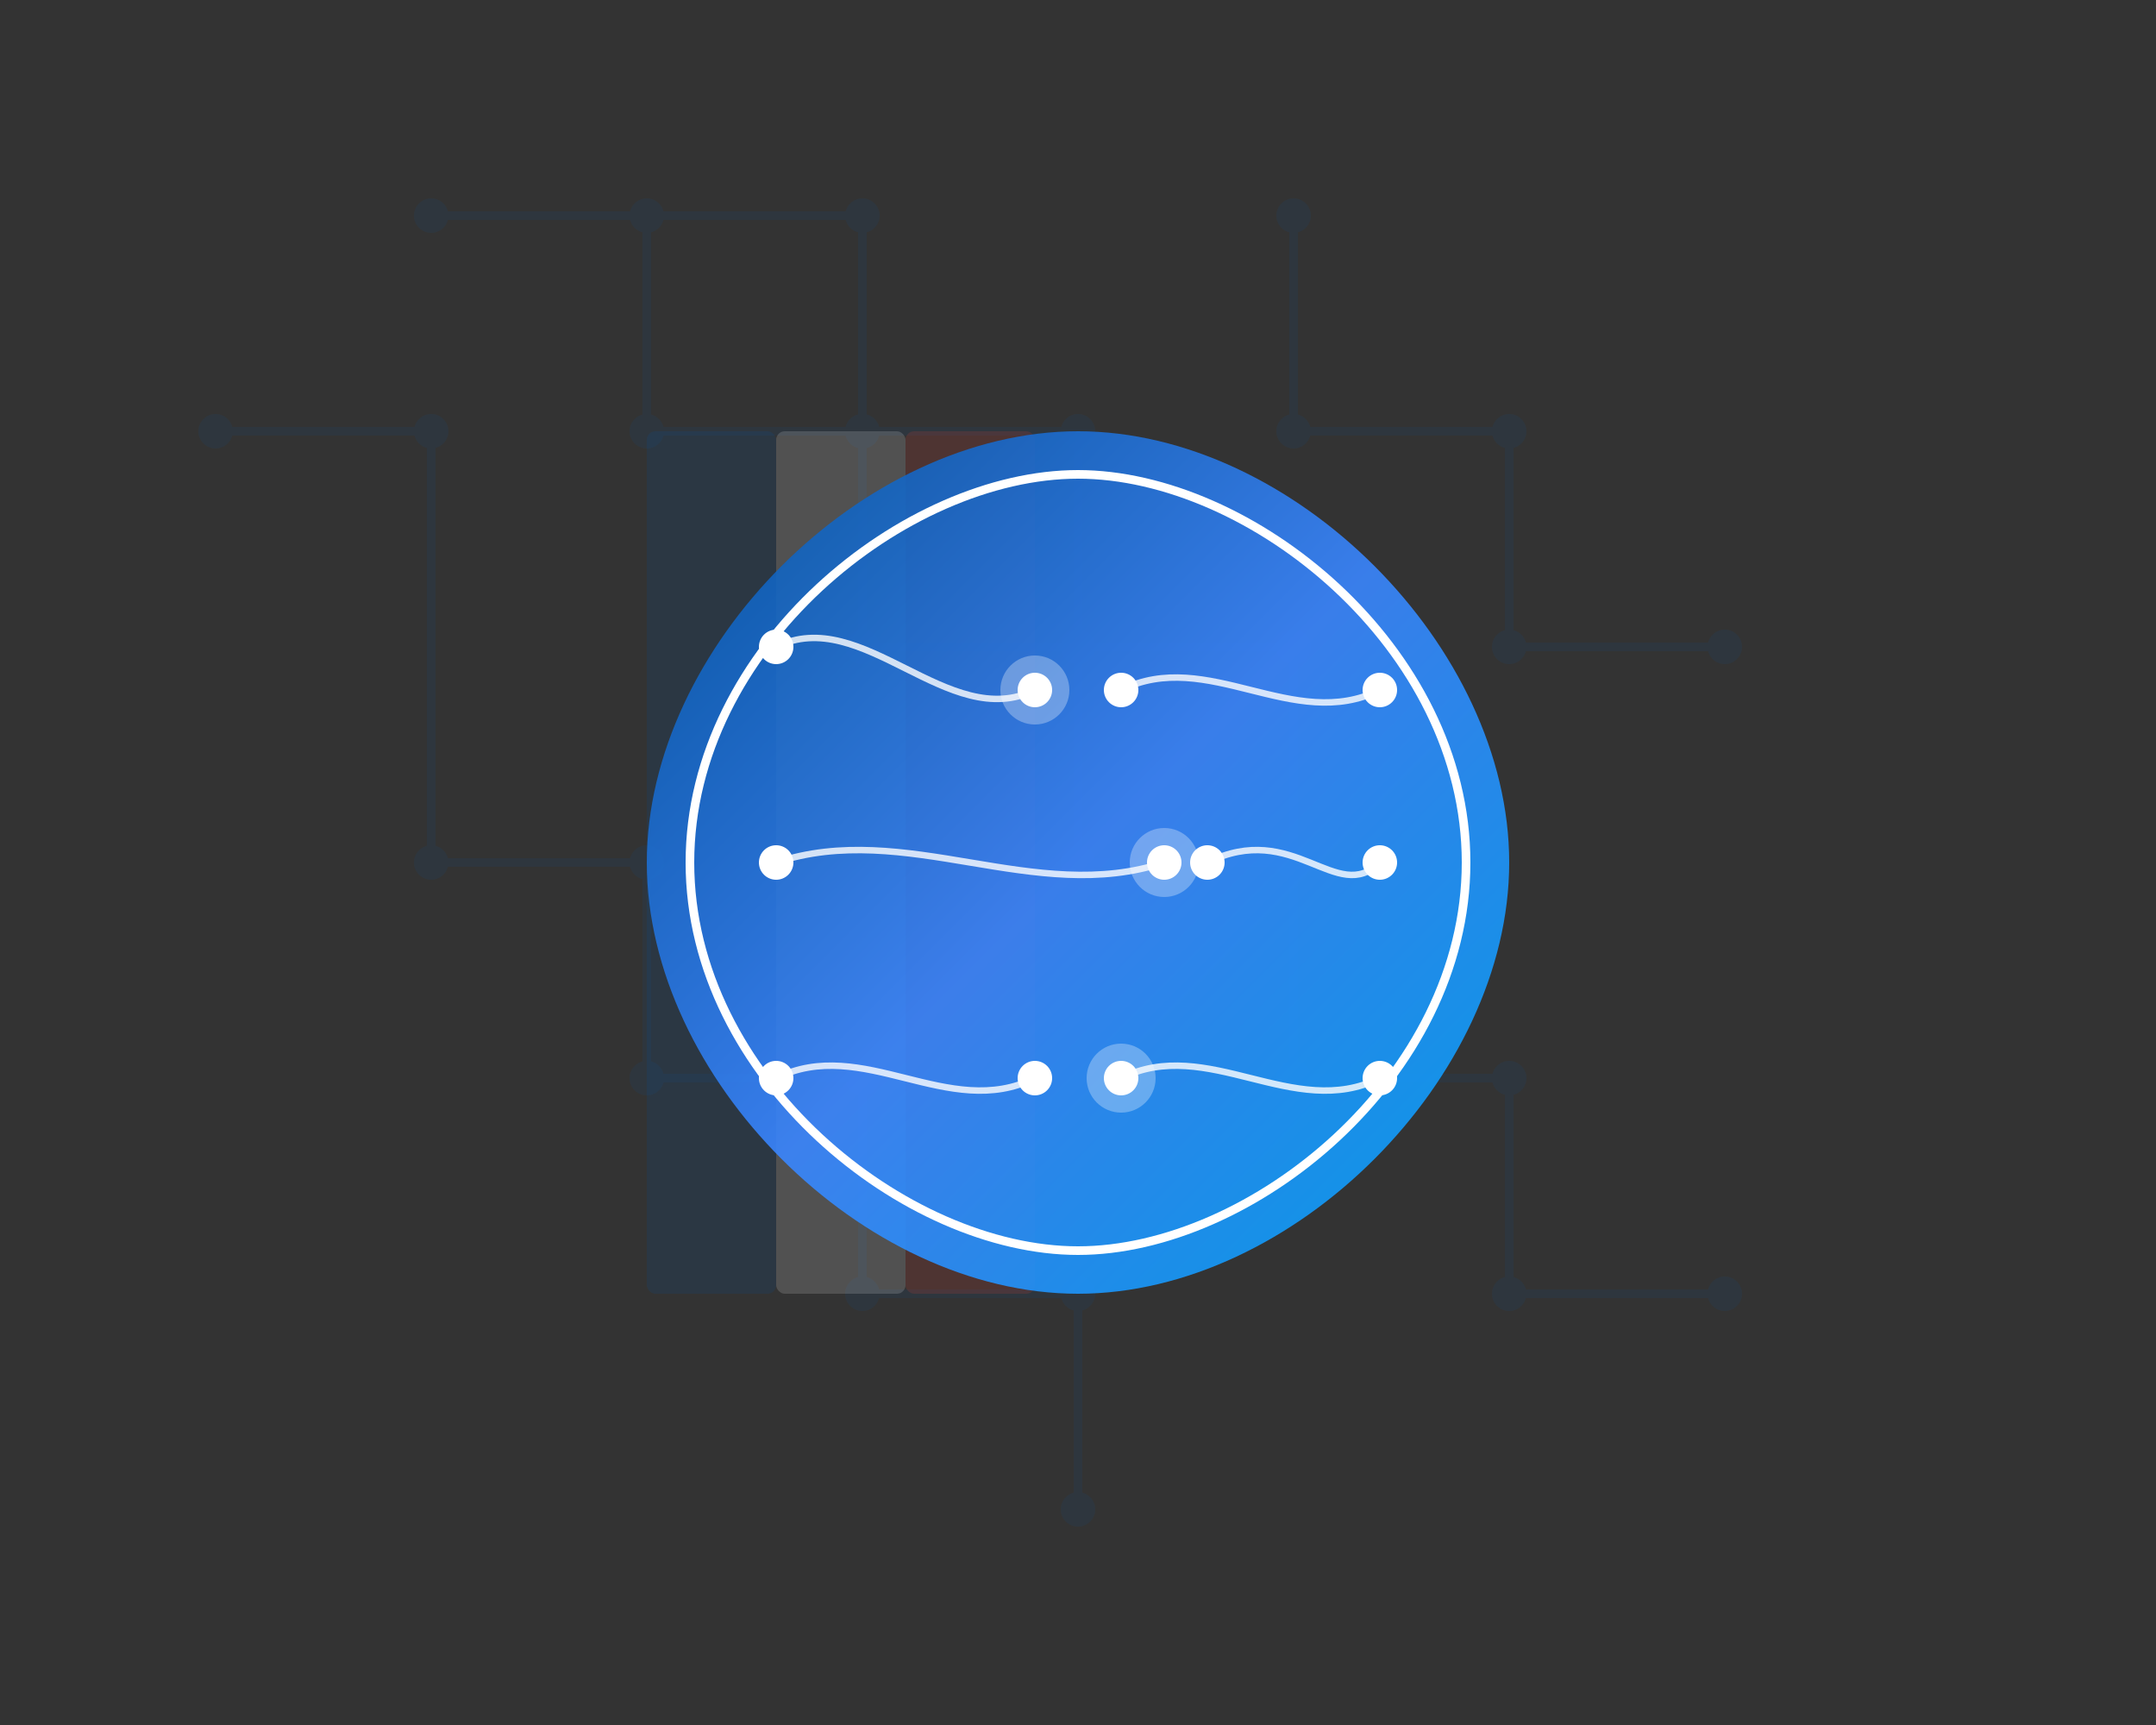<svg width="500" height="400" viewBox="0 0 500 400" fill="none" xmlns="http://www.w3.org/2000/svg">
  <rect x="0" y="0" width="500" height="400" fill="#333333" stroke="none"/>
  <!-- Arrière-plan avec motif de circuit -->
  <g opacity="0.1">
    <path d="M100,50 L200,50 L200,100 L250,100 L250,150 L300,150 L300,250 L350,250 L350,300 L400,300" stroke="#0055A4" stroke-width="2" />
    <path d="M50,100 L100,100 L100,200 L150,200 L150,250 L200,250 L200,300 L250,300 L250,350" stroke="#0055A4" stroke-width="2" />
    <path d="M150,50 L150,100 L200,100 L200,150 L250,150 L250,200 L300,200 L300,250" stroke="#0055A4" stroke-width="2" />
    <path d="M300,50 L300,100 L350,100 L350,150 L400,150" stroke="#0055A4" stroke-width="2" />
    
    <circle cx="100" cy="50" r="4" fill="#0055A4" />
    <circle cx="200" cy="50" r="4" fill="#0055A4" />
    <circle cx="200" cy="100" r="4" fill="#0055A4" />
    <circle cx="250" cy="100" r="4" fill="#0055A4" />
    <circle cx="250" cy="150" r="4" fill="#0055A4" />
    <circle cx="300" cy="150" r="4" fill="#0055A4" />
    <circle cx="300" cy="250" r="4" fill="#0055A4" />
    <circle cx="350" cy="250" r="4" fill="#0055A4" />
    <circle cx="350" cy="300" r="4" fill="#0055A4" />
    <circle cx="400" cy="300" r="4" fill="#0055A4" />
    
    <circle cx="50" cy="100" r="4" fill="#0055A4" />
    <circle cx="100" cy="100" r="4" fill="#0055A4" />
    <circle cx="100" cy="200" r="4" fill="#0055A4" />
    <circle cx="150" cy="200" r="4" fill="#0055A4" />
    <circle cx="150" cy="250" r="4" fill="#0055A4" />
    <circle cx="200" cy="250" r="4" fill="#0055A4" />
    <circle cx="200" cy="300" r="4" fill="#0055A4" />
    <circle cx="250" cy="300" r="4" fill="#0055A4" />
    <circle cx="250" cy="350" r="4" fill="#0055A4" />
    
    <circle cx="150" cy="50" r="4" fill="#0055A4" />
    <circle cx="150" cy="100" r="4" fill="#0055A4" />
    <circle cx="200" cy="100" r="4" fill="#0055A4" />
    <circle cx="200" cy="150" r="4" fill="#0055A4" />
    <circle cx="250" cy="150" r="4" fill="#0055A4" />
    <circle cx="250" cy="200" r="4" fill="#0055A4" />
    <circle cx="300" cy="200" r="4" fill="#0055A4" />
    <circle cx="300" cy="250" r="4" fill="#0055A4" />
    
    <circle cx="300" cy="50" r="4" fill="#0055A4" />
    <circle cx="300" cy="100" r="4" fill="#0055A4" />
    <circle cx="350" cy="100" r="4" fill="#0055A4" />
    <circle cx="350" cy="150" r="4" fill="#0055A4" />
    <circle cx="400" cy="150" r="4" fill="#0055A4" />
  </g>
  
  <!-- Drapeau français en arrière-plan -->
  <rect x="150" y="100" width="30" height="200" fill="#0055A4" opacity="0.15" rx="2" />
  <rect x="180" y="100" width="30" height="200" fill="#FFFFFF" opacity="0.15" rx="2" />
  <rect x="210" y="100" width="30" height="200" fill="#EF4135" opacity="0.15" rx="2" />
  
  <!-- Forme principale du cerveau -->
  <path d="M350,200 C350,150 300,100 250,100 C200,100 150,150 150,200 C150,250 200,300 250,300 C300,300 350,250 350,200 Z" fill="url(#brain-gradient)" opacity="0.9" />
  
  <!-- Détails du cerveau -->
  <path d="M250,110 C210,110 160,150 160,200 C160,250 210,290 250,290" stroke="#FFFFFF" stroke-width="2" fill="none" />
  <path d="M250,110 C290,110 340,150 340,200 C340,250 290,290 250,290" stroke="#FFFFFF" stroke-width="2" fill="none" />
  
  <!-- Lignes de connexion neuronale -->
  <path d="M180,150 C200,140 220,170 240,160" stroke="#FFFFFF" stroke-width="1.5" opacity="0.8" />
  <path d="M180,200 C210,190 240,210 270,200" stroke="#FFFFFF" stroke-width="1.5" opacity="0.8" />
  <path d="M180,250 C200,240 220,260 240,250" stroke="#FFFFFF" stroke-width="1.5" opacity="0.8" />
  <path d="M260,160 C280,150 300,170 320,160" stroke="#FFFFFF" stroke-width="1.5" opacity="0.8" />
  <path d="M280,200 C300,190 310,210 320,200" stroke="#FFFFFF" stroke-width="1.5" opacity="0.8" />
  <path d="M260,250 C280,240 300,260 320,250" stroke="#FFFFFF" stroke-width="1.5" opacity="0.8" />
  
  <!-- Points de nœuds neuronaux -->
  <circle cx="180" cy="150" r="4" fill="#FFFFFF" />
  <circle cx="240" cy="160" r="4" fill="#FFFFFF" />
  <circle cx="180" cy="200" r="4" fill="#FFFFFF" />
  <circle cx="270" cy="200" r="4" fill="#FFFFFF" />
  <circle cx="180" cy="250" r="4" fill="#FFFFFF" />
  <circle cx="240" cy="250" r="4" fill="#FFFFFF" />
  <circle cx="260" cy="160" r="4" fill="#FFFFFF" />
  <circle cx="320" cy="160" r="4" fill="#FFFFFF" />
  <circle cx="280" cy="200" r="4" fill="#FFFFFF" />
  <circle cx="320" cy="200" r="4" fill="#FFFFFF" />
  <circle cx="260" cy="250" r="4" fill="#FFFFFF" />
  <circle cx="320" cy="250" r="4" fill="#FFFFFF" />
  
  <!-- Pulsations animées -->
  <circle cx="240" cy="160" r="8" fill="#FFFFFF" opacity="0.3">
    <animate attributeName="r" values="4;8;4" dur="3s" repeatCount="indefinite" />
    <animate attributeName="opacity" values="0.8;0.2;0.8" dur="3s" repeatCount="indefinite" />
  </circle>
  <circle cx="270" cy="200" r="8" fill="#FFFFFF" opacity="0.3">
    <animate attributeName="r" values="4;8;4" dur="4s" repeatCount="indefinite" />
    <animate attributeName="opacity" values="0.8;0.2;0.8" dur="4s" repeatCount="indefinite" />
  </circle>
  <circle cx="260" cy="250" r="8" fill="#FFFFFF" opacity="0.3">
    <animate attributeName="r" values="4;8;4" dur="5s" repeatCount="indefinite" />
    <animate attributeName="opacity" values="0.8;0.2;0.8" dur="5s" repeatCount="indefinite" />
  </circle>
  
  <!-- Définition des gradients -->
  <defs>
    <linearGradient id="brain-gradient" x1="150" y1="100" x2="350" y2="300" gradientUnits="userSpaceOnUse">
      <stop offset="0" stop-color="#0055A4" />
      <stop offset="0.5" stop-color="#3A86FF" />
      <stop offset="1" stop-color="#00A6FB" />
    </linearGradient>
  </defs>
</svg> 